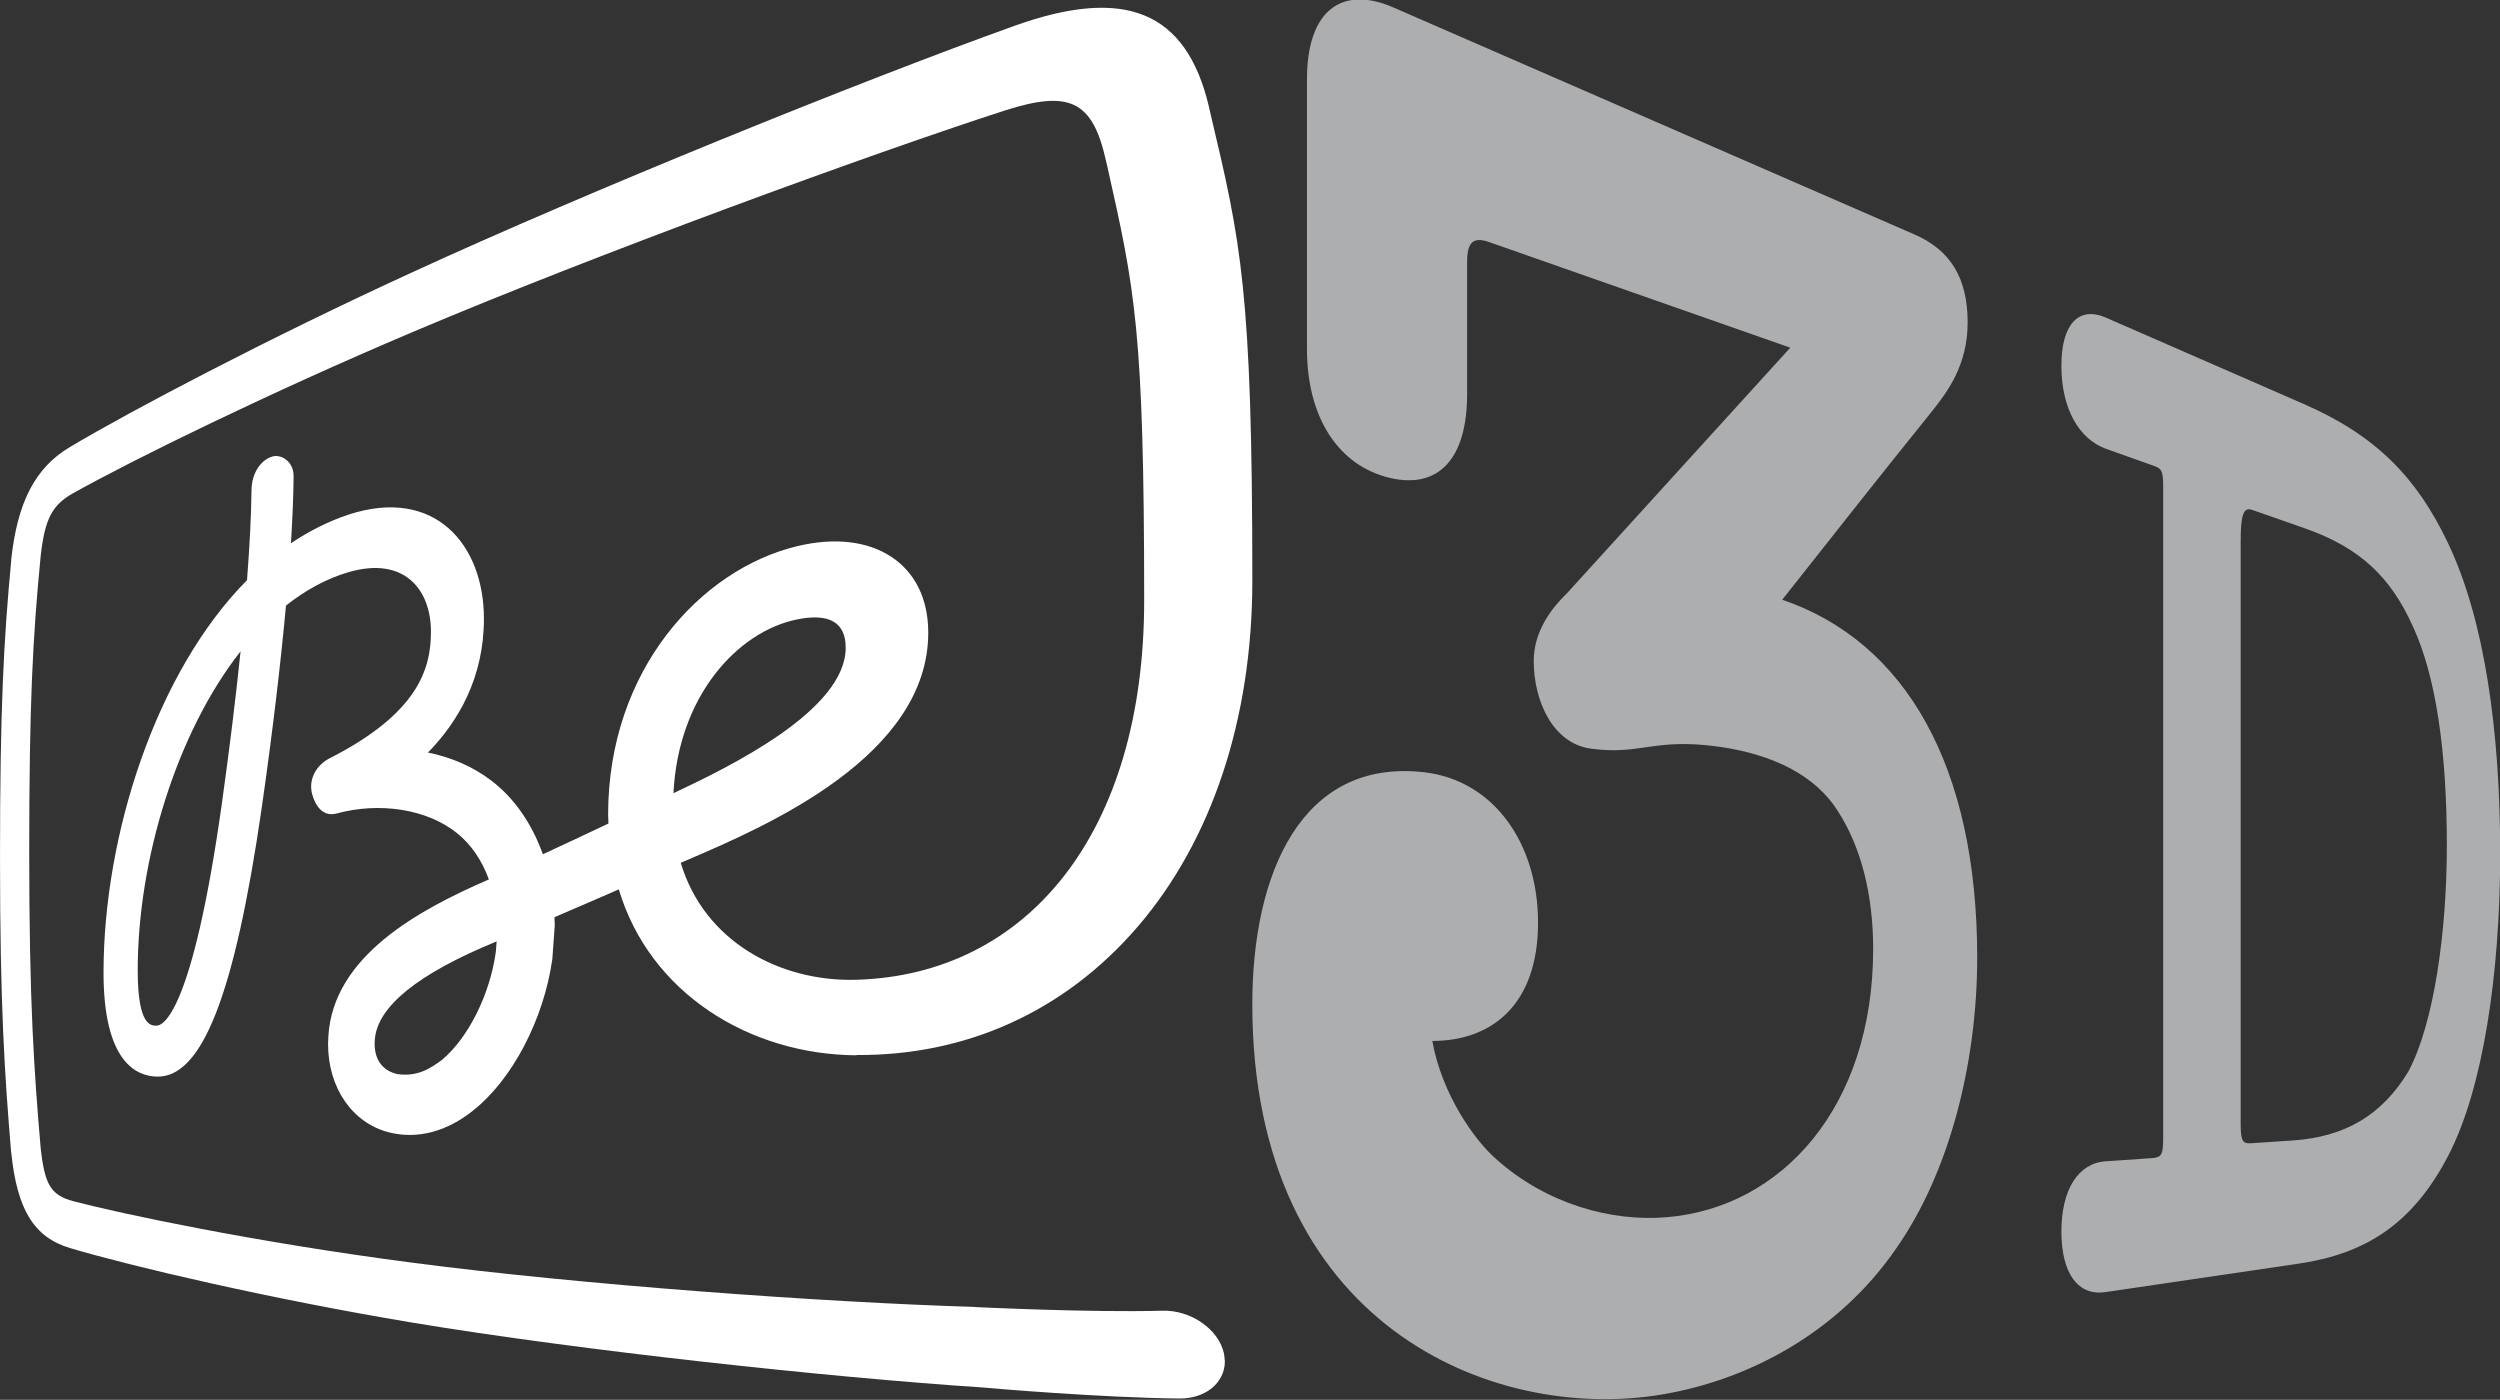 <svg width="1428.8" height="800" data-name="Calque 1" version="1.1" viewBox="0 0 1428.8 800" xmlns="http://www.w3.org/2000/svg">
 <rect x="0" y="0" width="1428.8" height="800" fill="#333333" stroke="none"/>
 <path d="m283.37 544.06c-3.298 24.126-15.682 49.021-30.67 61.597-6.898 5.132-14.137 9.806-25.563 8.213-4.068-0.856-13.038-4.235-13.038-17.452l0.104-2.053c1.245-18.864 24.254-37.728 69.63-56.335l-0.457 6.031m-156.55-84.953c-16.99 120.89-33.981 127.05-37.19 127.05-3.362 0.104-10.934 0.217-10.934-31.569 0-62.881 22.162-135.77 58.8-182.36-2.759 26.564-6.314 55.566-10.677 86.878m328.74-105.1c18.3-3.721 27.77 1.668 27.77 16.169 0 35.804-66.268 68.013-98.441 83.156 2.746-55.566 36.638-92.396 70.67-99.33m33.994 248.96c61.906 0.425 118.4-24.254 160.6-73.275 42.168-49.021 65.575-118.32 65.575-197.88 0-165.67-6.519-193.52-23.869-266.66l-0.952-4.235c-13.026-55.053-48.521-68.527-110.97-46.198-88.122 31.569-244.18 94.832-344.33 140.91-82.566 37.856-161.41 79.435-195.59 99.836-19.903 11.806-30.08 31.569-33.596 64.292v0.425c-4.312 45.941-6.416 84.696-6.416 170.04 0 84.183 2.656 124.1 6.327 167.98l0.088 0.425c3.311 32.596 12.936 48.508 33.596 54.668 34.828 10.394 113.98 29.002 195.59 42.605 96.645 16.041 238.36 31.312 326.13 37.086 4.055 0.425 68.668 5.903 112.39 6.288 15.078 0.104 25.909-9.112 25.909-21.302l-0.449-4.106c-2.913-14.116-18.954-25.28-35.393-24.768-41.154 1.155-105.87-2.053-106.52-2.053l-0.553-0.104c-86.07-2.567-225.82-12.705-321.51-25.28-89.729-11.678-166.53-27.976-193.8-35.162-12.73-3.465-16.336-9.368-18.595-30.67-3.76-43.632-6.519-83.541-6.519-167.98 0-85.98 2.002-123.2 6.519-169.78 2.361-21.302 6.416-29.387 18.595-36.189 33.892-18.992 111.99-57.362 193.8-92.014 105.32-44.658 263.07-102.28 338.96-126.79 36.586-11.678 49.829-5.518 57.44 28.489l0.962 4.106c15.58 69.425 20.943 93.169 20.943 247.68 0 132.43-66.41 213.66-164.36 216.62-44.068 1.283-87.121-22.072-100.5-66.859l4.812-2.053c44.26-18.992 136.65-58.903 136.65-129.48 0-39.782-31.98-59.801-74.944-49.406-54.988 13.218-108.02 70.709-108.02 153.48l0.201 5.005c-16.336 7.7-21.354 10.137-37.497 17.58-6.211-17.324-16.195-32.082-29.618-42.22-10.279-7.828-22.714-13.218-36.047-15.913 17.299-17.709 31.98-42.733 31.98-76.483 0-42.22-27.924-75.585-77.241-59.544-11.64 3.85-22.766 9.496-33.044 16.426 0.856-13.987 1.412-26.82 1.514-38.241v-0.217c0-8.236-6.956-12.512-11.986-11.164-6.105 1.636-12.075 8.839-12.075 19.634-0.201 14.501-1.048 31.697-2.567 51.075-51.973 52.357-82.001 145.65-82.001 224.31 0 51.075 18.8 59.159 30.478 59.416 25.665 0.642 44.362-46.069 59.954-153.73 6.108-42.733 10.729-81.488 13.834-115.49 11.074-8.726 23.061-15.399 35.893-19.121 31.98-9.24 46.968 10.266 46.968 34.007 0 21.302-7.276 46.84-58.608 72.762-8.347 4.819-11.181 13.06-9.317 20.019 1.911 7.131 6.373 13.218 14.039 11.164 24.459-6.673 51.729-2.567 68.873 11.293 8.123 6.545 14.18 15.656 18.146 26.435h-0.104c-39.999 17.324-88.777 43.76-91.64 89.32l-0.192 4.62c0 25.024 13.782 45.428 35.29 50.689 15.887 3.85 32.48-0.425 47.763-12.705 22.265-17.709 40.205-51.845 45.12-86.365l1.399-19.506-0.192-4.491c14.629-6.288 19.442-8.341 36.791-15.913 17.645 59.159 74.545 94.45 135.9 94.832" fill="#fff" stroke-width="8.889"/>
 <g transform="matrix(106.94 0 0 -106.94 -3972.1 42614)" fill="#adaeb0">
  <path d="m44.984 396.38c0-0.347-0.152-0.51-0.413-0.449-0.273 0.065-0.443 0.32-0.443 0.69v1.44c0 0.371 0.188 0.503 0.46 0.385l2.787-1.214c0.191-0.083 0.284-0.232 0.284-0.47 0-0.23-0.109-0.372-0.193-0.478-0.256-0.317-0.52-0.652-0.798-1.004 0.658-0.224 1.042-0.888 1.042-1.912 0-0.565-0.149-1.15-0.433-1.555-0.308-0.448-0.786-0.703-1.255-0.781-0.906-0.15-2.186 0.373-2.186 2.086 0 0.702 0.264 1.315 0.919 1.24 0.369-0.043 0.608-0.377 0.608-0.804 0-0.438-0.247-0.632-0.565-0.632 0.051-0.286 0.228-0.534 0.342-0.632 0.27-0.241 0.617-0.335 0.91-0.31 0.611 0.05 1.104 0.584 1.104 1.434 0 0.286-0.063 0.544-0.191 0.74-0.118 0.185-0.339 0.298-0.629 0.34-0.354 0.05-0.418-0.046-0.688-0.01-0.205 0.028-0.306 0.256-0.306 0.469 0 0.163 0.101 0.288 0.178 0.362l1.193 1.312-1.611 0.565c-0.083 0.029-0.116-1e-3 -0.116-0.106"/>
  <path d="m49.395 392.39c0.285 0.019 0.481 0.139 0.62 0.37 0.135 0.253 0.205 0.742 0.205 1.207 0 0.503-0.059 0.906-0.181 1.169-0.118 0.263-0.28 0.421-0.579 0.526l-0.28 0.098c-0.048 0.017-0.062-0.026-0.062-0.174v-3.102c0-0.098 0.011-0.11 0.051-0.109zm-0.748-0.094c0.047 5e-3 0.057 0.016 0.057 0.107v3.473c0 0.095-0.006 0.105-0.057 0.122l-0.25 0.089c-0.146 0.054-0.237 0.218-0.237 0.444 0 0.22 0.091 0.32 0.237 0.257l1.056-0.461c0.389-0.169 0.606-0.394 0.772-0.742 0.196-0.409 0.28-1.006 0.28-1.661 0-0.644-0.092-1.258-0.277-1.614-0.192-0.37-0.447-0.526-0.799-0.578l-1.032-0.152c-0.146-0.023-0.237 0.097-0.237 0.323 0 0.227 0.091 0.366 0.237 0.376"/>
 </g>
</svg>

